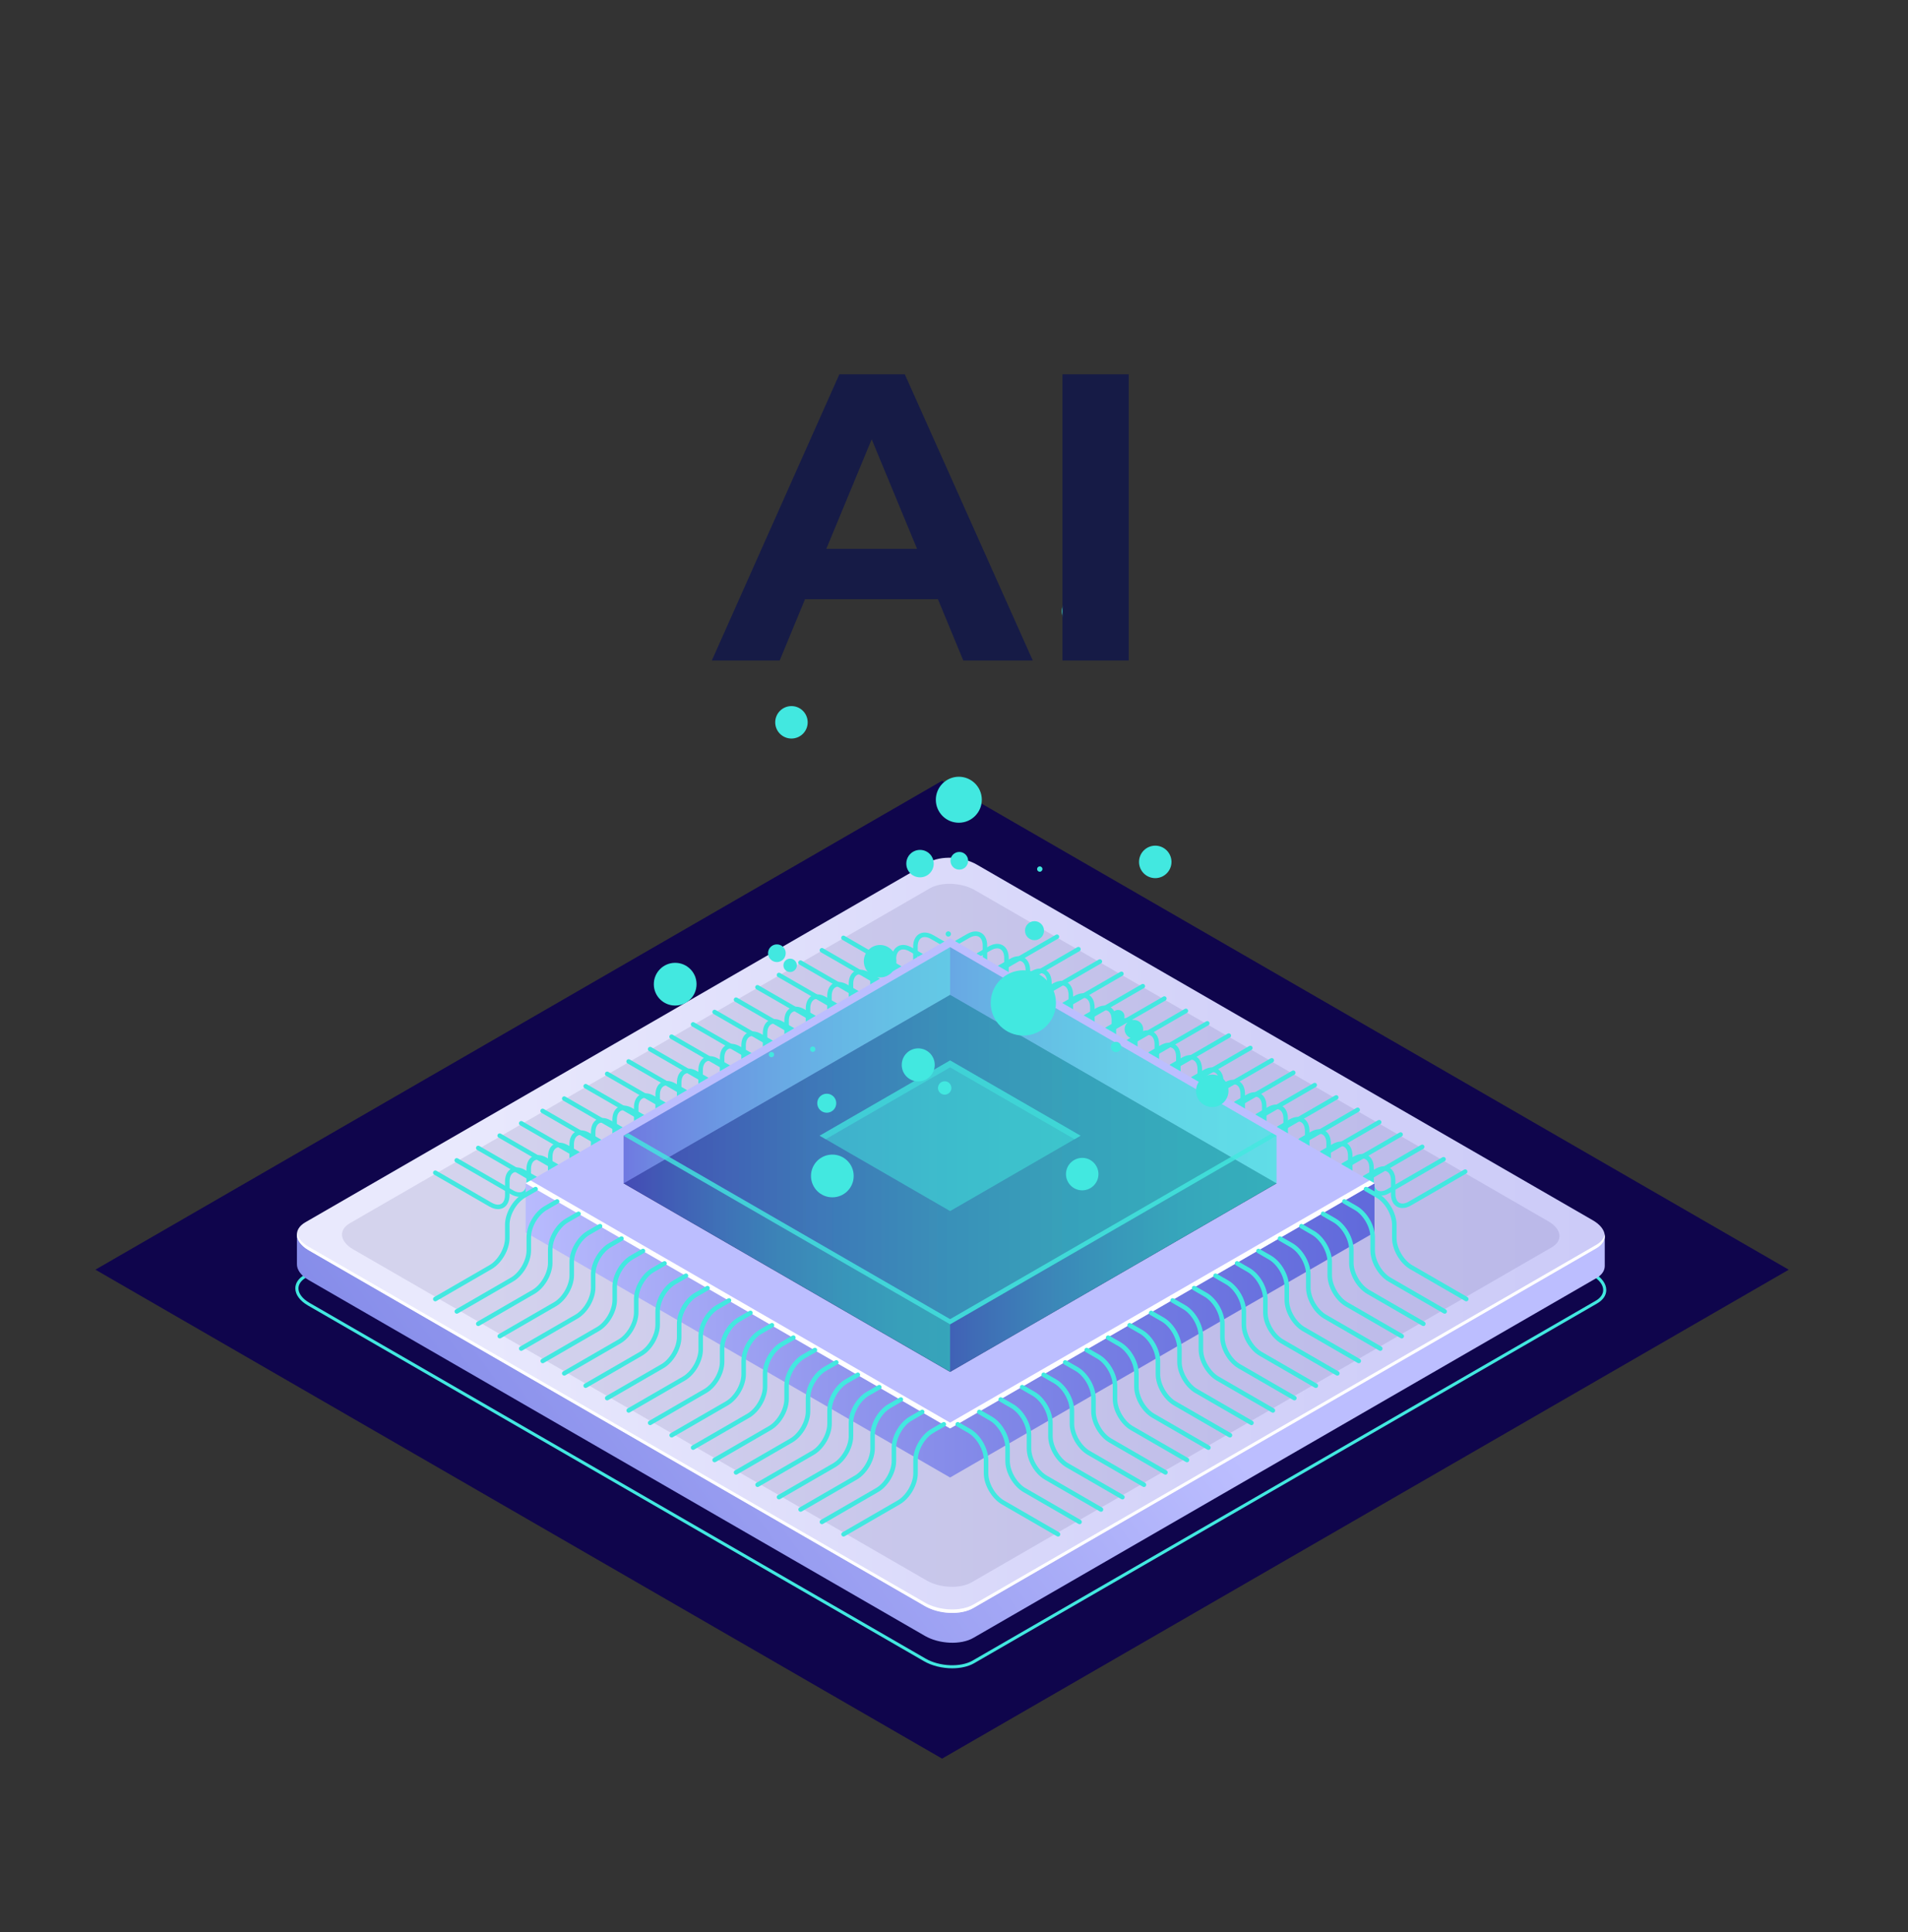 <svg width="80" height="81" viewBox="0 0 80 81" fill="none" xmlns="http://www.w3.org/2000/svg">
<rect x="0" y="0" width="80" height="81" fill="#333333" stroke="none"/>
<path d="M39.5 73.724L4 53.226L39.498 32.732L75 53.228L39.5 73.724Z" fill="#0F054C"/>
<path d="M39.5 70.544L9.504 53.226L39.498 35.91L69.494 53.228L39.5 70.544Z" fill="#0F054C"/>
<path d="M39.5 66.85L15.902 53.228L39.498 39.603L63.096 53.228L39.5 66.85Z" fill="#080344"/>
<path d="M39.926 69.937C39.516 69.937 39.083 69.837 38.747 69.643L12.912 54.728C12.577 54.534 12.383 54.273 12.383 54.009C12.383 53.787 12.518 53.587 12.766 53.445L38.893 38.36C39.429 38.051 40.368 38.088 40.984 38.445L66.819 53.36C67.155 53.554 67.349 53.815 67.349 54.079C67.349 54.301 67.214 54.499 66.965 54.643L40.838 69.728C40.594 69.867 40.268 69.937 39.926 69.937ZM39.806 38.279C39.488 38.279 39.185 38.343 38.959 38.473L12.832 53.558C12.627 53.676 12.514 53.837 12.514 54.011C12.514 54.227 12.683 54.447 12.977 54.617L38.812 69.532C39.394 69.867 40.274 69.904 40.775 69.617L66.902 54.532C67.107 54.414 67.22 54.253 67.22 54.079C67.22 53.863 67.05 53.643 66.756 53.473L40.921 38.558C40.601 38.373 40.191 38.279 39.806 38.279Z" fill="#42E8E0"/>
<path d="M12.45 51.786H14.024L38.925 37.409C39.446 37.109 40.352 37.148 40.953 37.494L65.753 51.812H67.285V53.069C67.285 53.261 67.171 53.444 66.936 53.579L40.809 68.664C40.289 68.965 39.382 68.925 38.781 68.579L12.946 53.664C12.611 53.47 12.441 53.22 12.45 52.984V51.786Z" fill="url(#paint0_linear_1148_7463)"/>
<path d="M40.807 67.411L66.934 52.328C67.455 52.028 67.39 51.505 66.788 51.158L40.953 36.243C40.354 35.897 39.446 35.86 38.925 36.158L12.801 51.241C12.28 51.542 12.345 52.065 12.947 52.411L38.782 67.326C39.381 67.675 40.287 67.712 40.807 67.411Z" fill="url(#paint1_linear_1148_7463)"/>
<path opacity="0.1" d="M40.739 66.333L65.06 52.291C65.543 52.013 65.482 51.525 64.925 51.202L40.876 37.317C40.318 36.995 39.473 36.96 38.989 37.239L14.666 51.281C14.183 51.559 14.244 52.047 14.801 52.37L38.85 66.254C39.41 66.577 40.255 66.612 40.739 66.333Z" fill="#180D5B"/>
<path d="M12.944 52.268L38.779 67.183C39.379 67.529 40.287 67.566 40.807 67.268L66.934 52.183C67.141 52.063 67.252 51.908 67.278 51.745C67.311 51.963 67.2 52.174 66.934 52.329L40.807 67.414C40.287 67.714 39.381 67.675 38.779 67.329L12.944 52.414C12.583 52.204 12.417 51.932 12.454 51.682C12.487 51.889 12.65 52.1 12.944 52.268Z" fill="white"/>
<path d="M41.686 40.799C41.603 40.799 41.525 40.779 41.455 40.738C41.292 40.644 41.203 40.453 41.203 40.2V39.642C41.203 39.461 41.146 39.328 41.044 39.27C40.941 39.211 40.797 39.228 40.641 39.32L40.157 39.599C40.111 39.625 40.054 39.609 40.028 39.564C40.002 39.518 40.017 39.461 40.063 39.435L40.547 39.156C40.765 39.03 40.976 39.013 41.139 39.106C41.303 39.2 41.392 39.392 41.392 39.644V40.202C41.392 40.385 41.449 40.516 41.551 40.575C41.653 40.633 41.797 40.616 41.954 40.524L44.27 39.187C44.315 39.161 44.372 39.176 44.398 39.222C44.424 39.267 44.409 39.324 44.363 39.35L42.048 40.688C41.923 40.762 41.799 40.799 41.686 40.799Z" fill="#42E8E0"/>
<path d="M42.588 41.318C42.506 41.318 42.427 41.298 42.358 41.259C42.194 41.166 42.105 40.974 42.105 40.721V40.164C42.105 39.981 42.048 39.85 41.946 39.791C41.843 39.732 41.7 39.75 41.543 39.841L41.059 40.12C41.014 40.146 40.957 40.131 40.931 40.085C40.905 40.039 40.92 39.983 40.966 39.957L41.449 39.678C41.667 39.551 41.878 39.534 42.042 39.628C42.205 39.721 42.294 39.913 42.294 40.166V40.724C42.294 40.906 42.351 41.037 42.453 41.096C42.556 41.155 42.7 41.137 42.856 41.046L45.172 39.708C45.218 39.682 45.274 39.697 45.3 39.743C45.327 39.789 45.311 39.846 45.266 39.872L42.95 41.209C42.824 41.281 42.702 41.318 42.588 41.318Z" fill="#42E8E0"/>
<path d="M43.487 41.836C43.404 41.836 43.326 41.816 43.256 41.777C43.093 41.683 43.003 41.492 43.003 41.239V40.681C43.003 40.5 42.947 40.367 42.844 40.309C42.742 40.25 42.598 40.267 42.441 40.359L41.958 40.638C41.912 40.664 41.855 40.648 41.829 40.603C41.803 40.557 41.818 40.5 41.864 40.474L42.348 40.195C42.565 40.069 42.777 40.052 42.94 40.145C43.103 40.239 43.193 40.431 43.193 40.683V41.241C43.193 41.422 43.249 41.555 43.352 41.614C43.454 41.672 43.596 41.655 43.755 41.563L46.07 40.226C46.116 40.2 46.173 40.215 46.199 40.261C46.225 40.306 46.21 40.363 46.164 40.389L43.849 41.727C43.724 41.799 43.6 41.836 43.487 41.836Z" fill="#42E8E0"/>
<path d="M44.389 42.353C44.306 42.353 44.228 42.334 44.158 42.292C43.995 42.199 43.906 42.007 43.906 41.755V41.197C43.906 41.014 43.849 40.883 43.747 40.824C43.644 40.766 43.5 40.783 43.344 40.874L42.86 41.153C42.814 41.179 42.758 41.164 42.731 41.118C42.705 41.073 42.721 41.016 42.766 40.99L43.25 40.711C43.468 40.585 43.679 40.567 43.842 40.661C44.006 40.755 44.095 40.946 44.095 41.199V41.757C44.095 41.938 44.152 42.07 44.254 42.129C44.356 42.188 44.5 42.17 44.657 42.079L46.973 40.742C47.019 40.715 47.075 40.731 47.101 40.776C47.127 40.822 47.112 40.879 47.066 40.905L44.751 42.242C44.624 42.319 44.502 42.353 44.389 42.353Z" fill="#42E8E0"/>
<path d="M45.288 42.871C45.205 42.871 45.127 42.852 45.057 42.81C44.893 42.716 44.804 42.525 44.804 42.272V41.714C44.804 41.534 44.747 41.401 44.645 41.342C44.543 41.283 44.401 41.3 44.242 41.392L43.758 41.671C43.713 41.697 43.656 41.682 43.63 41.636C43.604 41.59 43.619 41.534 43.665 41.508L44.148 41.229C44.366 41.102 44.578 41.085 44.741 41.178C44.904 41.272 44.994 41.464 44.994 41.717V42.274C44.994 42.455 45.05 42.588 45.153 42.647C45.255 42.706 45.399 42.688 45.556 42.597L47.871 41.259C47.917 41.233 47.974 41.248 48 41.294C48.026 41.34 48.011 41.396 47.965 41.422L45.649 42.76C45.525 42.836 45.401 42.871 45.288 42.871Z" fill="#42E8E0"/>
<path d="M46.19 43.389C46.107 43.389 46.029 43.369 45.959 43.33C45.796 43.236 45.706 43.044 45.706 42.792V42.234C45.706 42.051 45.65 41.92 45.547 41.861C45.445 41.803 45.301 41.82 45.144 41.911L44.661 42.19C44.615 42.217 44.558 42.201 44.532 42.156C44.506 42.11 44.521 42.053 44.567 42.027L45.051 41.748C45.269 41.622 45.48 41.604 45.643 41.698C45.807 41.792 45.896 41.983 45.896 42.236V42.794C45.896 42.975 45.953 43.107 46.055 43.166C46.157 43.225 46.301 43.208 46.458 43.116L48.773 41.779C48.819 41.752 48.876 41.768 48.902 41.813C48.928 41.859 48.913 41.916 48.867 41.942L46.552 43.279C46.425 43.351 46.303 43.389 46.19 43.389Z" fill="#42E8E0"/>
<path d="M47.092 43.906C47.01 43.906 46.931 43.886 46.861 43.847C46.698 43.754 46.609 43.562 46.609 43.309V42.752C46.609 42.571 46.552 42.438 46.45 42.379C46.347 42.32 46.204 42.338 46.047 42.429L45.563 42.708C45.517 42.734 45.461 42.719 45.435 42.673C45.408 42.627 45.424 42.571 45.469 42.545L45.953 42.266C46.171 42.139 46.382 42.122 46.546 42.216C46.709 42.309 46.798 42.501 46.798 42.754V43.311C46.798 43.492 46.855 43.625 46.957 43.684C47.06 43.743 47.203 43.725 47.36 43.634L49.676 42.296C49.722 42.27 49.778 42.285 49.804 42.331C49.831 42.377 49.815 42.434 49.77 42.46L47.454 43.797C47.33 43.869 47.206 43.906 47.092 43.906Z" fill="#42E8E0"/>
<path d="M47.991 44.428C47.908 44.428 47.83 44.408 47.76 44.369C47.596 44.275 47.507 44.083 47.507 43.831V43.273C47.507 43.092 47.45 42.959 47.348 42.901C47.246 42.842 47.102 42.859 46.945 42.951L46.462 43.229C46.416 43.256 46.359 43.24 46.333 43.195C46.307 43.149 46.322 43.092 46.368 43.066L46.852 42.787C47.069 42.661 47.281 42.644 47.444 42.737C47.607 42.831 47.697 43.023 47.697 43.275V43.833C47.697 44.014 47.753 44.147 47.856 44.205C47.958 44.264 48.102 44.247 48.259 44.155L50.574 42.818C50.62 42.792 50.677 42.807 50.703 42.853C50.729 42.898 50.714 42.955 50.668 42.981L48.352 44.319C48.226 44.391 48.104 44.428 47.991 44.428Z" fill="#42E8E0"/>
<path d="M48.893 44.943C48.81 44.943 48.732 44.924 48.662 44.882C48.499 44.789 48.41 44.597 48.41 44.344V43.787C48.41 43.604 48.353 43.473 48.251 43.414C48.148 43.355 48.004 43.373 47.847 43.464L47.364 43.743C47.318 43.769 47.261 43.754 47.235 43.708C47.209 43.663 47.224 43.606 47.27 43.58L47.754 43.301C47.972 43.175 48.183 43.157 48.346 43.251C48.51 43.344 48.599 43.536 48.599 43.789V44.346C48.599 44.527 48.656 44.66 48.758 44.719C48.86 44.778 49.004 44.76 49.161 44.669L51.477 43.331C51.522 43.305 51.579 43.321 51.605 43.366C51.631 43.412 51.616 43.469 51.57 43.495L49.255 44.832C49.131 44.906 49.006 44.943 48.893 44.943Z" fill="#42E8E0"/>
<path d="M49.795 45.463C49.713 45.463 49.634 45.443 49.565 45.402C49.401 45.308 49.312 45.117 49.312 44.864V44.306C49.312 44.125 49.255 43.992 49.153 43.934C49.05 43.875 48.907 43.892 48.75 43.984L48.266 44.263C48.221 44.289 48.164 44.273 48.138 44.228C48.112 44.182 48.127 44.125 48.173 44.099L48.656 43.82C48.874 43.694 49.085 43.677 49.249 43.77C49.412 43.864 49.501 44.056 49.501 44.308V44.866C49.501 45.049 49.558 45.18 49.66 45.239C49.763 45.297 49.907 45.28 50.063 45.188L52.379 43.851C52.425 43.825 52.481 43.84 52.508 43.886C52.534 43.931 52.518 43.988 52.473 44.014L50.157 45.352C50.031 45.426 49.909 45.463 49.795 45.463Z" fill="#42E8E0"/>
<path d="M50.694 45.98C50.611 45.98 50.533 45.961 50.463 45.922C50.3 45.828 50.21 45.636 50.21 45.384V44.826C50.21 44.643 50.154 44.512 50.051 44.451C49.949 44.392 49.805 44.41 49.648 44.501L49.165 44.78C49.119 44.806 49.062 44.791 49.036 44.745C49.01 44.7 49.025 44.643 49.071 44.617L49.555 44.338C49.773 44.212 49.984 44.194 50.147 44.288C50.31 44.382 50.4 44.573 50.4 44.826V45.384C50.4 45.564 50.456 45.697 50.559 45.756C50.661 45.815 50.805 45.797 50.962 45.706L53.277 44.368C53.323 44.342 53.38 44.358 53.406 44.403C53.432 44.449 53.417 44.506 53.371 44.532L51.056 45.869C50.931 45.943 50.807 45.98 50.694 45.98Z" fill="#42E8E0"/>
<path d="M51.596 46.498C51.514 46.498 51.435 46.478 51.365 46.439C51.202 46.345 51.113 46.154 51.113 45.901V45.343C51.113 45.16 51.056 45.03 50.954 44.971C50.851 44.912 50.708 44.929 50.551 45.021L50.067 45.3C50.021 45.326 49.965 45.311 49.938 45.265C49.912 45.219 49.928 45.163 49.973 45.136L50.457 44.858C50.675 44.731 50.886 44.714 51.05 44.807C51.213 44.901 51.302 45.093 51.302 45.346V45.903C51.302 46.086 51.359 46.217 51.461 46.276C51.564 46.334 51.707 46.317 51.864 46.225L54.18 44.888C54.225 44.862 54.282 44.877 54.308 44.923C54.334 44.969 54.319 45.025 54.273 45.051L51.958 46.389C51.831 46.463 51.709 46.498 51.596 46.498Z" fill="#42E8E0"/>
<path d="M52.495 47.016C52.412 47.016 52.334 46.996 52.264 46.955C52.1 46.861 52.011 46.669 52.011 46.417V45.859C52.011 45.678 51.955 45.545 51.852 45.486C51.75 45.428 51.606 45.445 51.449 45.536L50.965 45.815C50.92 45.842 50.863 45.826 50.837 45.781C50.811 45.735 50.826 45.678 50.872 45.652L51.355 45.373C51.573 45.247 51.785 45.229 51.948 45.323C52.111 45.417 52.201 45.608 52.201 45.861V46.419C52.201 46.6 52.257 46.732 52.36 46.793C52.462 46.852 52.606 46.835 52.763 46.743L55.078 45.406C55.124 45.38 55.181 45.395 55.207 45.441C55.233 45.486 55.218 45.543 55.172 45.569L52.856 46.907C52.732 46.981 52.608 47.016 52.495 47.016Z" fill="#42E8E0"/>
<path d="M53.397 47.535C53.314 47.535 53.236 47.516 53.166 47.474C53.003 47.38 52.913 47.189 52.913 46.936V46.379C52.913 46.196 52.857 46.065 52.754 46.006C52.652 45.947 52.508 45.965 52.351 46.056L51.868 46.335C51.822 46.361 51.766 46.346 51.739 46.3C51.713 46.254 51.728 46.198 51.774 46.172L52.258 45.893C52.476 45.766 52.687 45.749 52.85 45.843C53.014 45.936 53.103 46.128 53.103 46.381V46.938C53.103 47.119 53.16 47.252 53.262 47.311C53.364 47.37 53.508 47.352 53.665 47.261L55.98 45.923C56.026 45.897 56.083 45.912 56.109 45.958C56.135 46.004 56.12 46.06 56.074 46.087L53.759 47.424C53.632 47.498 53.51 47.535 53.397 47.535Z" fill="#42E8E0"/>
<path d="M54.295 48.053C54.213 48.053 54.134 48.033 54.065 47.994C53.901 47.9 53.812 47.708 53.812 47.456V46.898C53.812 46.717 53.755 46.584 53.653 46.526C53.55 46.467 53.407 46.484 53.25 46.576L52.766 46.854C52.721 46.881 52.664 46.865 52.638 46.82C52.612 46.774 52.627 46.717 52.673 46.691L53.156 46.412C53.374 46.286 53.585 46.269 53.749 46.362C53.912 46.456 54.001 46.648 54.001 46.9V47.458C54.001 47.641 54.058 47.772 54.16 47.83C54.263 47.889 54.407 47.872 54.563 47.78L56.879 46.443C56.925 46.417 56.981 46.432 57.008 46.478C57.034 46.523 57.018 46.58 56.973 46.606L54.657 47.944C54.533 48.016 54.409 48.053 54.295 48.053Z" fill="#42E8E0"/>
<path d="M55.198 48.572C55.115 48.572 55.037 48.552 54.967 48.513C54.803 48.42 54.714 48.228 54.714 47.975V47.417C54.714 47.237 54.658 47.104 54.555 47.045C54.453 46.986 54.309 47.004 54.152 47.095L53.669 47.374C53.623 47.4 53.566 47.385 53.54 47.339C53.514 47.293 53.529 47.237 53.575 47.211L54.059 46.932C54.276 46.805 54.488 46.788 54.651 46.882C54.814 46.975 54.904 47.167 54.904 47.42V47.977C54.904 48.158 54.96 48.291 55.063 48.35C55.165 48.409 55.309 48.391 55.466 48.3L57.781 46.962C57.827 46.936 57.884 46.951 57.91 46.997C57.936 47.043 57.921 47.099 57.875 47.126L55.559 48.463C55.433 48.535 55.311 48.572 55.198 48.572Z" fill="#42E8E0"/>
<path d="M56.096 49.09C56.014 49.09 55.935 49.07 55.865 49.029C55.702 48.935 55.613 48.743 55.613 48.491V47.933C55.613 47.752 55.556 47.62 55.454 47.561C55.351 47.502 55.208 47.519 55.051 47.611L54.567 47.89C54.521 47.916 54.465 47.901 54.438 47.855C54.412 47.809 54.428 47.752 54.473 47.726L54.957 47.447C55.175 47.321 55.386 47.304 55.55 47.397C55.713 47.491 55.802 47.683 55.802 47.935V48.493C55.802 48.674 55.859 48.807 55.961 48.865C56.064 48.924 56.207 48.907 56.364 48.815L58.68 47.478C58.725 47.452 58.782 47.467 58.808 47.513C58.834 47.559 58.819 47.615 58.773 47.641L56.458 48.979C56.334 49.053 56.209 49.09 56.096 49.09Z" fill="#42E8E0"/>
<path d="M57.002 49.607C56.92 49.607 56.841 49.588 56.772 49.546C56.608 49.453 56.519 49.261 56.519 49.008V48.451C56.519 48.27 56.462 48.137 56.36 48.078C56.258 48.019 56.114 48.037 55.957 48.128L55.473 48.407C55.428 48.433 55.371 48.418 55.345 48.372C55.319 48.327 55.334 48.27 55.38 48.244L55.863 47.965C56.081 47.839 56.292 47.821 56.456 47.915C56.619 48.008 56.708 48.2 56.708 48.453V49.011C56.708 49.194 56.765 49.324 56.867 49.383C56.97 49.442 57.114 49.424 57.27 49.333L59.586 47.995C59.632 47.969 59.688 47.985 59.715 48.03C59.741 48.076 59.725 48.133 59.68 48.159L57.364 49.496C57.238 49.57 57.116 49.607 57.002 49.607Z" fill="#42E8E0"/>
<path d="M57.897 50.125C57.814 50.125 57.736 50.105 57.666 50.066C57.503 49.972 57.413 49.781 57.413 49.528V48.97C57.413 48.787 57.357 48.657 57.254 48.598C57.152 48.539 57.008 48.556 56.851 48.648L56.368 48.927C56.322 48.953 56.266 48.938 56.239 48.892C56.213 48.846 56.228 48.789 56.274 48.763L56.758 48.484C56.976 48.358 57.187 48.341 57.35 48.434C57.514 48.528 57.603 48.72 57.603 48.972V49.53C57.603 49.713 57.66 49.844 57.762 49.903C57.864 49.961 58.008 49.944 58.165 49.852L60.48 48.515C60.526 48.489 60.583 48.504 60.609 48.55C60.635 48.596 60.62 48.652 60.574 48.678L58.259 50.016C58.135 50.09 58.01 50.125 57.897 50.125Z" fill="#42E8E0"/>
<path d="M58.803 50.642C58.721 50.642 58.642 50.623 58.572 50.584C58.409 50.49 58.32 50.298 58.32 50.045V49.488C58.32 49.305 58.263 49.174 58.161 49.115C58.058 49.056 57.914 49.074 57.758 49.165L57.274 49.444C57.228 49.47 57.172 49.455 57.146 49.409C57.119 49.364 57.135 49.307 57.18 49.281L57.664 49.002C57.882 48.876 58.093 48.858 58.257 48.952C58.42 49.046 58.509 49.237 58.509 49.49V50.048C58.509 50.228 58.566 50.361 58.668 50.42C58.771 50.479 58.914 50.462 59.071 50.37L61.387 49.033C61.432 49.006 61.489 49.022 61.515 49.067C61.541 49.113 61.526 49.17 61.48 49.196L59.165 50.533C59.038 50.608 58.916 50.642 58.803 50.642Z" fill="#42E8E0"/>
<path d="M37.994 40.843C37.881 40.843 37.759 40.806 37.633 40.735L35.317 39.397C35.271 39.371 35.256 39.312 35.282 39.269C35.308 39.223 35.367 39.208 35.411 39.234L37.726 40.571C37.883 40.663 38.027 40.68 38.129 40.621C38.232 40.562 38.288 40.43 38.288 40.249V39.691C38.288 39.438 38.378 39.249 38.541 39.153C38.704 39.059 38.914 39.077 39.134 39.203L39.617 39.482C39.663 39.508 39.678 39.567 39.652 39.611C39.626 39.656 39.567 39.672 39.523 39.645L39.04 39.367C38.883 39.275 38.739 39.258 38.637 39.316C38.535 39.375 38.478 39.508 38.478 39.689V40.247C38.478 40.499 38.389 40.689 38.225 40.785C38.156 40.824 38.077 40.843 37.994 40.843Z" fill="#42E8E0"/>
<path d="M37.092 41.363C36.979 41.363 36.857 41.326 36.73 41.254L34.415 39.917C34.369 39.891 34.354 39.832 34.38 39.788C34.406 39.742 34.465 39.727 34.508 39.753L36.824 41.091C36.981 41.182 37.125 41.2 37.227 41.141C37.329 41.082 37.386 40.949 37.386 40.768V40.211C37.386 39.958 37.475 39.769 37.639 39.673C37.802 39.579 38.011 39.596 38.231 39.723L38.715 40.002C38.761 40.028 38.776 40.087 38.75 40.13C38.724 40.176 38.665 40.191 38.621 40.165L38.138 39.886C37.981 39.795 37.837 39.777 37.735 39.836C37.632 39.895 37.575 40.028 37.575 40.209V40.766C37.575 41.019 37.486 41.208 37.323 41.304C37.251 41.343 37.175 41.363 37.092 41.363Z" fill="#42E8E0"/>
<path d="M36.194 41.881C36.08 41.881 35.958 41.844 35.832 41.772L33.516 40.434C33.471 40.408 33.455 40.349 33.481 40.306C33.508 40.26 33.566 40.245 33.61 40.271L35.926 41.608C36.082 41.7 36.226 41.717 36.329 41.658C36.431 41.6 36.488 41.467 36.488 41.286V40.728C36.488 40.476 36.577 40.286 36.74 40.19C36.904 40.097 37.113 40.114 37.333 40.24L37.816 40.519C37.862 40.545 37.877 40.604 37.851 40.648C37.825 40.694 37.766 40.709 37.723 40.683L37.239 40.404C37.082 40.312 36.938 40.295 36.836 40.354C36.734 40.412 36.677 40.545 36.677 40.726V41.284C36.677 41.536 36.588 41.726 36.424 41.822C36.355 41.861 36.276 41.881 36.194 41.881Z" fill="#42E8E0"/>
<path d="M35.291 42.4C35.178 42.4 35.056 42.363 34.93 42.291L32.614 40.954C32.568 40.928 32.553 40.869 32.579 40.825C32.605 40.779 32.664 40.764 32.708 40.79L35.023 42.128C35.18 42.219 35.324 42.237 35.426 42.178C35.529 42.119 35.585 41.986 35.585 41.806V41.248C35.585 40.995 35.675 40.806 35.838 40.71C36.001 40.616 36.21 40.633 36.43 40.76L36.914 41.039C36.96 41.065 36.975 41.124 36.949 41.167C36.923 41.213 36.864 41.228 36.82 41.202L36.337 40.923C36.18 40.832 36.036 40.814 35.934 40.873C35.831 40.932 35.775 41.065 35.775 41.246V41.803C35.775 42.056 35.685 42.245 35.522 42.341C35.45 42.381 35.374 42.4 35.291 42.4Z" fill="#42E8E0"/>
<path d="M34.389 42.916C34.276 42.916 34.154 42.879 34.027 42.807L31.712 41.469C31.666 41.443 31.651 41.384 31.677 41.341C31.703 41.295 31.762 41.28 31.805 41.306L34.121 42.644C34.278 42.735 34.422 42.752 34.524 42.694C34.626 42.635 34.683 42.502 34.683 42.321V41.764C34.683 41.511 34.772 41.321 34.936 41.225C35.099 41.132 35.308 41.149 35.528 41.276L36.012 41.554C36.057 41.581 36.073 41.637 36.047 41.683C36.02 41.729 35.962 41.744 35.918 41.718L35.434 41.439C35.278 41.347 35.134 41.33 35.031 41.389C34.929 41.448 34.872 41.581 34.872 41.761V42.319C34.872 42.572 34.783 42.761 34.62 42.857C34.55 42.896 34.472 42.916 34.389 42.916Z" fill="#42E8E0"/>
<path d="M33.49 43.435C33.377 43.435 33.255 43.398 33.129 43.326L30.813 41.989C30.767 41.963 30.752 41.904 30.778 41.86C30.805 41.815 30.863 41.799 30.907 41.825L33.222 43.163C33.379 43.255 33.523 43.272 33.626 43.213C33.728 43.154 33.785 43.021 33.785 42.841V42.283C33.785 42.03 33.874 41.841 34.037 41.745C34.2 41.651 34.412 41.669 34.63 41.795L35.113 42.074C35.159 42.1 35.174 42.159 35.148 42.202C35.122 42.248 35.063 42.263 35.02 42.237L34.536 41.958C34.379 41.867 34.235 41.849 34.133 41.908C34.031 41.967 33.974 42.1 33.974 42.281V42.839C33.974 43.091 33.885 43.281 33.721 43.377C33.652 43.416 33.573 43.435 33.49 43.435Z" fill="#42E8E0"/>
<path d="M32.592 43.951C32.479 43.951 32.357 43.914 32.23 43.842L29.915 42.505C29.869 42.478 29.854 42.42 29.88 42.376C29.906 42.33 29.965 42.315 30.009 42.341L32.324 43.679C32.481 43.77 32.625 43.788 32.727 43.729C32.829 43.67 32.886 43.537 32.886 43.356V42.799C32.886 42.546 32.975 42.356 33.139 42.261C33.302 42.167 33.511 42.184 33.731 42.311L34.215 42.59C34.261 42.616 34.276 42.675 34.25 42.718C34.224 42.764 34.165 42.779 34.121 42.753L33.638 42.474C33.481 42.383 33.337 42.365 33.235 42.424C33.132 42.483 33.075 42.616 33.075 42.796V43.354C33.075 43.607 32.986 43.796 32.823 43.892C32.753 43.931 32.675 43.951 32.592 43.951Z" fill="#42E8E0"/>
<path d="M31.69 44.471C31.576 44.471 31.454 44.434 31.328 44.362L29.012 43.024C28.967 42.998 28.951 42.939 28.978 42.896C29.004 42.85 29.062 42.835 29.106 42.861L31.422 44.198C31.578 44.29 31.722 44.307 31.825 44.248C31.927 44.19 31.984 44.057 31.984 43.876V43.318C31.984 43.066 32.073 42.876 32.236 42.78C32.4 42.686 32.609 42.704 32.829 42.83L33.312 43.109C33.358 43.135 33.373 43.194 33.347 43.238C33.321 43.283 33.262 43.298 33.219 43.272L32.735 42.994C32.578 42.902 32.435 42.885 32.332 42.944C32.23 43.002 32.173 43.135 32.173 43.316V43.874C32.173 44.126 32.084 44.316 31.921 44.412C31.849 44.451 31.772 44.471 31.69 44.471Z" fill="#42E8E0"/>
<path d="M30.787 44.988C30.674 44.988 30.552 44.951 30.426 44.879L28.11 43.542C28.064 43.516 28.049 43.457 28.075 43.413C28.101 43.367 28.16 43.352 28.204 43.378L30.519 44.716C30.676 44.807 30.82 44.825 30.922 44.766C31.025 44.707 31.081 44.574 31.081 44.393V43.836C31.081 43.583 31.171 43.394 31.334 43.298C31.497 43.204 31.706 43.221 31.927 43.348L32.41 43.627C32.456 43.653 32.471 43.709 32.445 43.755C32.419 43.801 32.36 43.816 32.316 43.79L31.833 43.511C31.676 43.42 31.532 43.402 31.43 43.461C31.328 43.52 31.271 43.653 31.271 43.834V44.391C31.271 44.644 31.182 44.833 31.018 44.929C30.948 44.968 30.87 44.988 30.787 44.988Z" fill="#42E8E0"/>
<path d="M29.889 45.508C29.776 45.508 29.654 45.471 29.527 45.399L27.212 44.061C27.166 44.035 27.151 43.976 27.177 43.933C27.203 43.887 27.262 43.872 27.305 43.898L29.621 45.235C29.778 45.327 29.922 45.344 30.024 45.285C30.126 45.227 30.183 45.094 30.183 44.913V44.355C30.183 44.103 30.272 43.913 30.436 43.817C30.599 43.724 30.808 43.741 31.028 43.867L31.512 44.146C31.557 44.172 31.573 44.231 31.547 44.275C31.52 44.32 31.462 44.336 31.418 44.309L30.934 44.031C30.778 43.939 30.634 43.922 30.531 43.981C30.429 44.039 30.372 44.172 30.372 44.353V44.911C30.372 45.163 30.283 45.353 30.12 45.449C30.05 45.488 29.972 45.508 29.889 45.508Z" fill="#42E8E0"/>
<path d="M28.986 46.025C28.873 46.025 28.751 45.988 28.625 45.916L26.309 44.579C26.264 44.553 26.248 44.494 26.274 44.45C26.301 44.404 26.359 44.389 26.403 44.415L28.719 45.753C28.875 45.844 29.019 45.862 29.122 45.803C29.224 45.744 29.281 45.611 29.281 45.431V44.873C29.281 44.62 29.37 44.431 29.533 44.335C29.697 44.241 29.908 44.258 30.126 44.385L30.609 44.664C30.655 44.69 30.67 44.749 30.644 44.792C30.618 44.838 30.559 44.853 30.516 44.827L30.032 44.548C29.875 44.457 29.732 44.439 29.629 44.498C29.527 44.557 29.47 44.69 29.47 44.871V45.428C29.47 45.681 29.381 45.87 29.217 45.966C29.148 46.006 29.069 46.025 28.986 46.025Z" fill="#42E8E0"/>
<path d="M28.088 46.545C27.975 46.545 27.853 46.508 27.727 46.436L25.411 45.098C25.365 45.072 25.35 45.013 25.376 44.97C25.402 44.924 25.461 44.909 25.505 44.935L27.82 46.272C27.977 46.364 28.121 46.381 28.223 46.322C28.326 46.264 28.382 46.131 28.382 45.95V45.392C28.382 45.14 28.471 44.95 28.635 44.854C28.798 44.761 29.007 44.778 29.227 44.904L29.711 45.183C29.757 45.209 29.772 45.268 29.746 45.312C29.72 45.358 29.661 45.373 29.617 45.347L29.134 45.068C28.977 44.976 28.833 44.959 28.731 45.018C28.628 45.077 28.572 45.209 28.572 45.39V45.948C28.572 46.2 28.482 46.39 28.319 46.486C28.247 46.525 28.171 46.545 28.088 46.545Z" fill="#42E8E0"/>
<path d="M27.186 47.062C27.072 47.062 26.95 47.025 26.824 46.953L24.509 45.616C24.463 45.59 24.448 45.531 24.474 45.487C24.5 45.442 24.559 45.426 24.602 45.453L26.918 46.79C27.075 46.882 27.218 46.899 27.321 46.84C27.423 46.781 27.48 46.648 27.48 46.468V45.91C27.48 45.657 27.569 45.468 27.733 45.372C27.896 45.278 28.105 45.296 28.325 45.422L28.809 45.701C28.854 45.727 28.87 45.784 28.843 45.829C28.817 45.875 28.759 45.89 28.715 45.864L28.231 45.585C28.075 45.494 27.931 45.477 27.828 45.535C27.726 45.594 27.669 45.727 27.669 45.908V46.465C27.669 46.718 27.58 46.908 27.417 47.004C27.347 47.043 27.268 47.062 27.186 47.062Z" fill="#42E8E0"/>
<path d="M26.287 47.582C26.174 47.582 26.052 47.545 25.926 47.473L23.61 46.135C23.564 46.109 23.549 46.05 23.575 46.007C23.601 45.961 23.66 45.946 23.704 45.972L26.019 47.309C26.176 47.401 26.32 47.418 26.422 47.36C26.525 47.301 26.581 47.168 26.581 46.987V46.429C26.581 46.177 26.671 45.987 26.834 45.891C26.997 45.798 27.209 45.815 27.427 45.941L27.91 46.22C27.956 46.246 27.971 46.305 27.945 46.349C27.919 46.395 27.86 46.41 27.817 46.384L27.333 46.105C27.176 46.013 27.032 45.996 26.93 46.055C26.828 46.114 26.771 46.246 26.771 46.427V46.985C26.771 47.238 26.681 47.427 26.518 47.523C26.446 47.56 26.37 47.582 26.287 47.582Z" fill="#42E8E0"/>
<path d="M25.381 48.097C25.268 48.097 25.146 48.06 25.019 47.989L22.704 46.651C22.658 46.625 22.643 46.566 22.669 46.523C22.695 46.477 22.754 46.462 22.797 46.488L25.113 47.825C25.27 47.917 25.414 47.934 25.516 47.875C25.619 47.816 25.675 47.684 25.675 47.503V46.945C25.675 46.692 25.764 46.503 25.928 46.407C26.091 46.313 26.302 46.331 26.52 46.457L27.004 46.736C27.05 46.762 27.065 46.821 27.039 46.864C27.013 46.91 26.954 46.925 26.91 46.899L26.427 46.62C26.27 46.529 26.126 46.512 26.024 46.57C25.921 46.629 25.865 46.762 25.865 46.943V47.501C25.865 47.753 25.775 47.943 25.612 48.039C25.542 48.078 25.464 48.097 25.381 48.097Z" fill="#42E8E0"/>
<path d="M24.483 48.617C24.369 48.617 24.247 48.58 24.121 48.508L21.805 47.171C21.76 47.144 21.744 47.086 21.771 47.042C21.797 46.996 21.855 46.981 21.899 47.007L24.215 48.345C24.372 48.436 24.515 48.454 24.618 48.395C24.72 48.336 24.777 48.203 24.777 48.022V47.465C24.777 47.212 24.866 47.022 25.029 46.927C25.193 46.833 25.402 46.85 25.622 46.977L26.105 47.255C26.151 47.282 26.166 47.34 26.14 47.384C26.114 47.43 26.055 47.445 26.012 47.419L25.528 47.14C25.371 47.049 25.228 47.031 25.125 47.09C25.023 47.149 24.966 47.282 24.966 47.462V48.02C24.966 48.273 24.877 48.462 24.713 48.558C24.642 48.597 24.565 48.617 24.483 48.617Z" fill="#42E8E0"/>
<path d="M23.58 49.135C23.467 49.135 23.345 49.097 23.219 49.026L20.903 47.688C20.857 47.662 20.842 47.603 20.868 47.56C20.894 47.514 20.953 47.499 20.997 47.525L23.312 48.862C23.469 48.954 23.613 48.971 23.715 48.912C23.818 48.853 23.874 48.721 23.874 48.54V47.982C23.874 47.73 23.964 47.54 24.127 47.444C24.29 47.35 24.5 47.368 24.72 47.494L25.203 47.773C25.249 47.799 25.264 47.856 25.238 47.902C25.212 47.947 25.153 47.963 25.109 47.937L24.626 47.658C24.469 47.566 24.325 47.549 24.223 47.608C24.12 47.666 24.064 47.799 24.064 47.98V48.538C24.064 48.79 23.974 48.98 23.811 49.076C23.741 49.115 23.663 49.135 23.58 49.135Z" fill="#42E8E0"/>
<path d="M22.682 49.652C22.569 49.652 22.447 49.615 22.32 49.543L20.005 48.206C19.959 48.18 19.944 48.121 19.97 48.077C19.996 48.031 20.055 48.016 20.098 48.042L22.414 49.38C22.571 49.471 22.715 49.489 22.817 49.43C22.919 49.371 22.976 49.238 22.976 49.057V48.5C22.976 48.247 23.065 48.058 23.229 47.962C23.392 47.868 23.601 47.886 23.821 48.012L24.305 48.291C24.35 48.317 24.366 48.376 24.34 48.419C24.313 48.465 24.255 48.48 24.211 48.454L23.727 48.175C23.571 48.084 23.427 48.066 23.324 48.125C23.222 48.184 23.165 48.317 23.165 48.498V49.055C23.165 49.308 23.076 49.498 22.913 49.593C22.841 49.633 22.765 49.652 22.682 49.652Z" fill="#42E8E0"/>
<path d="M21.779 50.172C21.666 50.172 21.544 50.135 21.418 50.063L19.102 48.725C19.056 48.699 19.041 48.64 19.067 48.597C19.094 48.551 19.152 48.536 19.196 48.562L21.512 49.899C21.668 49.991 21.812 50.008 21.915 49.95C22.017 49.891 22.073 49.758 22.073 49.577V49.019C22.073 48.767 22.163 48.577 22.326 48.481C22.49 48.388 22.701 48.405 22.919 48.531L23.402 48.81C23.448 48.836 23.463 48.895 23.437 48.939C23.411 48.984 23.352 49 23.309 48.974L22.825 48.695C22.668 48.603 22.524 48.586 22.422 48.645C22.32 48.703 22.263 48.836 22.263 49.019V49.577C22.263 49.83 22.174 50.019 22.01 50.115C21.941 50.152 21.862 50.172 21.779 50.172Z" fill="#42E8E0"/>
<path d="M20.881 50.689C20.768 50.689 20.646 50.652 20.519 50.58L18.204 49.243C18.158 49.217 18.143 49.158 18.169 49.114C18.195 49.069 18.254 49.053 18.297 49.079L20.613 50.417C20.77 50.508 20.914 50.526 21.016 50.467C21.119 50.408 21.175 50.275 21.175 50.094V49.537C21.175 49.284 21.264 49.095 21.428 48.999C21.591 48.905 21.8 48.923 22.02 49.049L22.504 49.328C22.55 49.354 22.565 49.413 22.539 49.456C22.513 49.502 22.454 49.517 22.41 49.491L21.927 49.212C21.77 49.121 21.626 49.103 21.524 49.162C21.421 49.221 21.365 49.354 21.365 49.535V50.092C21.365 50.345 21.275 50.535 21.112 50.63C21.04 50.67 20.964 50.689 20.881 50.689Z" fill="#42E8E0"/>
<path d="M22.039 49.607V51.664L39.836 61.939L57.631 51.664V49.607H22.039Z" fill="url(#paint2_linear_1148_7463)"/>
<path d="M39.836 59.882L57.631 49.607L39.836 39.332L22.039 49.607L39.836 59.882Z" fill="#BCBEFF"/>
<path d="M39.836 59.639L57.424 49.486L57.631 49.606L39.836 59.881L22.039 49.606L22.248 49.486L39.836 59.639Z" fill="white"/>
<path d="M39.837 57.511L53.523 49.608L39.837 41.705L26.148 49.608L39.837 57.511Z" fill="#0F054C"/>
<path opacity="0.5" d="M39.837 57.507L53.523 49.604L39.837 41.701L26.148 49.604L39.837 57.507Z" fill="url(#paint3_linear_1148_7463)"/>
<path opacity="0.5" d="M39.837 39.707L26.148 47.61V49.603L39.837 41.7V39.707Z" fill="url(#paint4_linear_1148_7463)"/>
<path opacity="0.5" d="M39.836 41.7L53.522 49.603V47.61L39.836 39.707V41.7Z" fill="url(#paint5_linear_1148_7463)"/>
<path opacity="0.5" d="M39.837 55.513L53.523 47.61L39.837 39.707L26.148 47.61L39.837 55.513Z" fill="url(#paint6_linear_1148_7463)"/>
<path opacity="0.5" d="M39.837 50.77L45.307 47.611L39.837 44.455L34.367 47.611L39.837 50.77Z" fill="#42E8E0"/>
<path opacity="0.5" d="M39.837 44.745L34.62 47.757L34.367 47.611L39.837 44.455L45.307 47.611L45.054 47.757L39.837 44.745Z" fill="#42E8E0"/>
<path opacity="0.5" d="M39.837 55.512V57.505L26.148 49.602V47.609L39.837 55.512Z" fill="url(#paint7_linear_1148_7463)"/>
<path opacity="0.5" d="M53.522 47.611V49.605L39.836 57.508V55.514L53.522 47.611Z" fill="url(#paint8_linear_1148_7463)"/>
<path opacity="0.8" d="M39.837 55.3L53.336 47.506L53.523 47.615L39.837 55.518L26.148 47.615L26.338 47.506L39.837 55.3Z" fill="#42E8E0"/>
<path d="M35.369 64.414C35.336 64.414 35.306 64.397 35.286 64.366C35.26 64.32 35.275 64.264 35.321 64.238L37.637 62.9C37.998 62.691 38.292 62.181 38.292 61.763V61.205C38.292 60.72 38.621 60.149 39.044 59.905L39.527 59.626C39.571 59.6 39.63 59.615 39.656 59.661C39.682 59.707 39.667 59.763 39.621 59.789L39.138 60.068C38.776 60.277 38.482 60.787 38.482 61.205V61.763C38.482 62.249 38.153 62.819 37.73 63.063L35.415 64.401C35.4 64.41 35.384 64.414 35.369 64.414Z" fill="#42E8E0"/>
<path d="M34.463 63.896C34.43 63.896 34.4 63.879 34.38 63.849C34.354 63.803 34.369 63.746 34.415 63.72L36.73 62.383C37.092 62.173 37.386 61.664 37.386 61.245V60.688C37.386 60.202 37.715 59.631 38.138 59.387L38.621 59.108C38.667 59.082 38.724 59.098 38.75 59.143C38.776 59.189 38.761 59.246 38.715 59.272L38.231 59.551C37.87 59.76 37.575 60.27 37.575 60.688V61.245C37.575 61.731 37.247 62.302 36.824 62.546L34.508 63.883C34.495 63.892 34.48 63.896 34.463 63.896Z" fill="#42E8E0"/>
<path d="M33.568 63.375C33.535 63.375 33.505 63.358 33.485 63.327C33.459 63.281 33.474 63.225 33.52 63.199L35.836 61.861C36.197 61.652 36.492 61.142 36.492 60.724V60.166C36.492 59.681 36.82 59.11 37.243 58.866L37.727 58.587C37.772 58.561 37.829 58.576 37.855 58.622C37.881 58.668 37.866 58.724 37.82 58.75L37.337 59.029C36.975 59.238 36.681 59.748 36.681 60.166V60.724C36.681 61.21 36.352 61.78 35.929 62.024L33.614 63.362C33.599 63.371 33.583 63.375 33.568 63.375Z" fill="#42E8E0"/>
<path d="M32.662 62.857C32.629 62.857 32.599 62.84 32.579 62.809C32.553 62.764 32.568 62.707 32.614 62.681L34.93 61.343C35.291 61.134 35.585 60.625 35.585 60.206V59.649C35.585 59.163 35.914 58.592 36.337 58.348L36.82 58.069C36.866 58.043 36.923 58.059 36.949 58.104C36.975 58.15 36.96 58.207 36.914 58.233L36.43 58.512C36.069 58.721 35.775 59.23 35.775 59.649V60.206C35.775 60.692 35.446 61.263 35.023 61.507L32.708 62.844C32.695 62.855 32.679 62.857 32.662 62.857Z" fill="#42E8E0"/>
<path d="M31.764 62.338C31.731 62.338 31.7 62.32 31.681 62.29C31.655 62.244 31.67 62.188 31.716 62.161L34.031 60.824C34.393 60.615 34.687 60.105 34.687 59.687V59.129C34.687 58.643 35.016 58.073 35.438 57.829L35.922 57.55C35.965 57.524 36.024 57.539 36.05 57.585C36.077 57.63 36.061 57.687 36.016 57.713L35.532 57.992C35.17 58.201 34.876 58.711 34.876 59.129V59.687C34.876 60.173 34.547 60.743 34.125 60.987L31.809 62.325C31.794 62.334 31.779 62.338 31.764 62.338Z" fill="#42E8E0"/>
<path d="M30.861 61.82C30.828 61.82 30.798 61.803 30.778 61.772C30.752 61.727 30.767 61.67 30.813 61.644L33.129 60.306C33.49 60.097 33.785 59.587 33.785 59.169V58.612C33.785 58.126 34.113 57.555 34.536 57.311L35.02 57.032C35.065 57.006 35.122 57.021 35.148 57.067C35.174 57.113 35.159 57.169 35.113 57.196L34.63 57.474C34.268 57.684 33.974 58.193 33.974 58.612V59.169C33.974 59.655 33.645 60.226 33.222 60.47L30.909 61.807C30.894 61.816 30.879 61.82 30.861 61.82Z" fill="#42E8E0"/>
<path d="M29.963 61.301C29.93 61.301 29.899 61.283 29.88 61.253C29.854 61.207 29.869 61.15 29.915 61.124L32.23 59.787C32.592 59.578 32.886 59.068 32.886 58.65V58.092C32.886 57.606 33.215 57.035 33.638 56.792L34.121 56.513C34.167 56.487 34.224 56.502 34.25 56.548C34.276 56.593 34.261 56.65 34.215 56.676L33.731 56.955C33.37 57.164 33.075 57.674 33.075 58.092V58.65C33.075 59.136 32.747 59.706 32.324 59.95L30.009 61.288C29.993 61.296 29.978 61.301 29.963 61.301Z" fill="#42E8E0"/>
<path d="M29.06 60.781C29.028 60.781 28.997 60.764 28.978 60.733C28.951 60.688 28.967 60.631 29.012 60.605L31.328 59.267C31.69 59.058 31.984 58.548 31.984 58.13V57.572C31.984 57.087 32.313 56.516 32.735 56.272L33.219 55.993C33.264 55.967 33.321 55.982 33.347 56.028C33.373 56.074 33.358 56.13 33.312 56.157L32.829 56.435C32.467 56.645 32.173 57.154 32.173 57.572V58.13C32.173 58.616 31.844 59.187 31.422 59.431L29.106 60.768C29.093 60.777 29.078 60.781 29.06 60.781Z" fill="#42E8E0"/>
<path d="M28.162 60.262C28.129 60.262 28.099 60.244 28.079 60.214C28.053 60.168 28.068 60.111 28.114 60.085L30.43 58.748C30.791 58.539 31.085 58.029 31.085 57.611V57.053C31.085 56.567 31.414 55.996 31.837 55.752L32.32 55.474C32.364 55.447 32.423 55.463 32.449 55.508C32.475 55.554 32.46 55.611 32.414 55.637L31.93 55.916C31.569 56.125 31.275 56.635 31.275 57.053V57.611C31.275 58.096 30.946 58.667 30.523 58.911L28.208 60.249C28.192 60.257 28.177 60.262 28.162 60.262Z" fill="#42E8E0"/>
<path d="M27.26 59.744C27.227 59.744 27.196 59.727 27.177 59.696C27.151 59.65 27.166 59.594 27.212 59.568L29.527 58.23C29.889 58.021 30.183 57.511 30.183 57.093V56.535C30.183 56.05 30.512 55.479 30.934 55.235L31.418 54.956C31.464 54.93 31.52 54.945 31.547 54.991C31.573 55.037 31.557 55.093 31.512 55.12L31.028 55.398C30.666 55.607 30.372 56.117 30.372 56.535V57.093C30.372 57.579 30.044 58.15 29.621 58.394L27.305 59.731C27.292 59.74 27.277 59.744 27.26 59.744Z" fill="#42E8E0"/>
<path d="M26.361 59.223C26.328 59.223 26.298 59.205 26.278 59.175C26.252 59.129 26.267 59.072 26.313 59.046L28.629 57.709C28.99 57.499 29.285 56.99 29.285 56.572V56.014C29.285 55.528 29.613 54.957 30.036 54.713L30.52 54.435C30.565 54.408 30.622 54.424 30.648 54.469C30.674 54.515 30.659 54.572 30.613 54.598L30.13 54.877C29.768 55.086 29.474 55.596 29.474 56.014V56.572C29.474 57.057 29.145 57.628 28.723 57.872L26.407 59.209C26.392 59.22 26.376 59.223 26.361 59.223Z" fill="#42E8E0"/>
<path d="M25.459 58.705C25.426 58.705 25.396 58.688 25.376 58.657C25.35 58.611 25.365 58.555 25.411 58.529L27.726 57.191C28.088 56.982 28.382 56.472 28.382 56.054V55.496C28.382 55.011 28.711 54.44 29.134 54.196L29.617 53.917C29.663 53.891 29.72 53.906 29.746 53.952C29.772 53.998 29.757 54.054 29.711 54.08L29.227 54.359C28.866 54.568 28.572 55.078 28.572 55.496V56.054C28.572 56.54 28.243 57.111 27.82 57.355L25.505 58.692C25.491 58.701 25.474 58.705 25.459 58.705Z" fill="#42E8E0"/>
<path d="M24.556 58.185C24.524 58.185 24.493 58.168 24.474 58.138C24.448 58.092 24.463 58.035 24.509 58.009L26.824 56.672C27.186 56.462 27.48 55.953 27.48 55.535V54.977C27.48 54.491 27.809 53.92 28.231 53.676L28.715 53.398C28.759 53.371 28.817 53.387 28.843 53.432C28.87 53.478 28.854 53.535 28.809 53.561L28.325 53.84C27.963 54.049 27.669 54.559 27.669 54.977V55.535C27.669 56.02 27.34 56.591 26.918 56.835L24.602 58.172C24.587 58.181 24.572 58.185 24.556 58.185Z" fill="#42E8E0"/>
<path d="M23.658 57.668C23.625 57.668 23.595 57.651 23.575 57.62C23.549 57.574 23.564 57.518 23.61 57.492L25.926 56.154C26.287 55.945 26.581 55.435 26.581 55.017V54.459C26.581 53.974 26.91 53.403 27.333 53.159L27.817 52.88C27.86 52.854 27.919 52.869 27.945 52.915C27.971 52.961 27.956 53.017 27.91 53.043L27.427 53.322C27.065 53.531 26.771 54.041 26.771 54.459V55.017C26.771 55.503 26.442 56.073 26.019 56.317L23.704 57.655C23.691 57.664 23.675 57.668 23.658 57.668Z" fill="#42E8E0"/>
<path d="M22.756 57.148C22.723 57.148 22.692 57.131 22.673 57.1C22.647 57.055 22.662 56.998 22.708 56.972L25.023 55.634C25.385 55.425 25.679 54.916 25.679 54.497V53.94C25.679 53.454 26.008 52.883 26.43 52.639L26.914 52.36C26.96 52.334 27.017 52.349 27.043 52.395C27.069 52.441 27.053 52.498 27.008 52.524L26.524 52.803C26.163 53.012 25.869 53.522 25.869 53.94V54.497C25.869 54.983 25.54 55.554 25.117 55.798L22.801 57.135C22.786 57.144 22.771 57.148 22.756 57.148Z" fill="#42E8E0"/>
<path d="M21.853 56.629C21.821 56.629 21.79 56.611 21.771 56.581C21.744 56.535 21.76 56.478 21.805 56.452L24.121 55.115C24.483 54.906 24.777 54.396 24.777 53.978V53.42C24.777 52.934 25.106 52.364 25.528 52.12L26.012 51.841C26.058 51.815 26.114 51.83 26.14 51.876C26.166 51.922 26.151 51.978 26.105 52.004L25.622 52.283C25.26 52.492 24.966 53.002 24.966 53.42V53.978C24.966 54.464 24.637 55.034 24.215 55.278L21.899 56.616C21.886 56.624 21.869 56.629 21.853 56.629Z" fill="#42E8E0"/>
<path d="M20.955 56.109C20.922 56.109 20.892 56.092 20.872 56.061C20.846 56.016 20.861 55.959 20.907 55.933L23.223 54.595C23.584 54.386 23.878 53.877 23.878 53.458V52.901C23.878 52.415 24.207 51.844 24.63 51.6L25.113 51.321C25.159 51.295 25.216 51.31 25.242 51.356C25.268 51.402 25.253 51.459 25.207 51.485L24.723 51.764C24.362 51.973 24.068 52.482 24.068 52.901V53.458C24.068 53.944 23.739 54.515 23.316 54.759L21.001 56.096C20.985 56.105 20.97 56.109 20.955 56.109Z" fill="#42E8E0"/>
<path d="M20.053 55.59C20.02 55.59 19.989 55.572 19.97 55.542C19.944 55.496 19.959 55.44 20.005 55.413L22.32 54.076C22.682 53.867 22.976 53.357 22.976 52.939V52.381C22.976 51.895 23.305 51.325 23.727 51.081L24.211 50.802C24.257 50.776 24.313 50.791 24.34 50.837C24.366 50.882 24.35 50.939 24.305 50.965L23.821 51.244C23.459 51.453 23.165 51.963 23.165 52.381V52.939C23.165 53.425 22.837 53.995 22.414 54.239L20.098 55.577C20.085 55.588 20.07 55.59 20.053 55.59Z" fill="#42E8E0"/>
<path d="M19.154 55.072C19.121 55.072 19.091 55.055 19.071 55.024C19.045 54.978 19.06 54.922 19.106 54.896L21.422 53.558C21.783 53.349 22.077 52.839 22.077 52.421V51.864C22.077 51.378 22.406 50.807 22.829 50.563L23.313 50.284C23.358 50.258 23.415 50.273 23.441 50.319C23.467 50.365 23.452 50.422 23.406 50.448L22.923 50.726C22.561 50.936 22.267 51.445 22.267 51.864V52.421C22.267 52.907 21.938 53.478 21.515 53.722L19.2 55.059C19.185 55.068 19.169 55.072 19.154 55.072Z" fill="#42E8E0"/>
<path d="M18.252 54.553C18.219 54.553 18.189 54.535 18.169 54.505C18.143 54.459 18.158 54.402 18.204 54.376L20.519 53.039C20.881 52.83 21.175 52.32 21.175 51.902V51.344C21.175 50.858 21.504 50.288 21.927 50.044L22.41 49.765C22.456 49.739 22.513 49.754 22.539 49.8C22.565 49.845 22.55 49.902 22.504 49.928L22.02 50.207C21.659 50.416 21.365 50.926 21.365 51.344V51.902C21.365 52.387 21.036 52.958 20.613 53.202L18.297 54.54C18.284 54.548 18.267 54.553 18.252 54.553Z" fill="#42E8E0"/>
<path d="M44.364 64.414C44.349 64.414 44.332 64.41 44.316 64.401L42.001 63.063C41.581 62.819 41.249 62.249 41.249 61.763V61.205C41.249 60.787 40.955 60.277 40.594 60.068L40.11 59.789C40.064 59.763 40.049 59.707 40.075 59.661C40.101 59.615 40.16 59.6 40.204 59.626L40.687 59.905C41.108 60.149 41.439 60.72 41.439 61.205V61.763C41.439 62.181 41.733 62.691 42.095 62.9L44.41 64.238C44.456 64.264 44.471 64.323 44.445 64.366C44.428 64.399 44.397 64.414 44.364 64.414Z" fill="#42E8E0"/>
<path d="M45.267 63.896C45.252 63.896 45.234 63.892 45.219 63.883L42.903 62.546C42.483 62.302 42.152 61.731 42.152 61.245V60.688C42.152 60.27 41.858 59.76 41.496 59.551L41.012 59.272C40.967 59.246 40.952 59.189 40.978 59.143C41.004 59.098 41.062 59.082 41.106 59.108L41.59 59.387C42.01 59.631 42.341 60.202 42.341 60.688V61.245C42.341 61.664 42.635 62.173 42.997 62.383L45.312 63.72C45.358 63.746 45.373 63.805 45.347 63.849C45.33 63.879 45.297 63.896 45.267 63.896Z" fill="#42E8E0"/>
<path d="M46.165 63.375C46.15 63.375 46.133 63.371 46.117 63.362L43.802 62.024C43.381 61.78 43.05 61.21 43.05 60.724V60.166C43.05 59.748 42.756 59.238 42.395 59.029L41.911 58.75C41.865 58.724 41.85 58.665 41.876 58.622C41.902 58.576 41.961 58.561 42.005 58.587L42.488 58.866C42.909 59.11 43.24 59.681 43.24 60.166V60.724C43.24 61.142 43.534 61.652 43.895 61.861L46.211 63.199C46.257 63.225 46.272 63.283 46.246 63.327C46.228 63.358 46.198 63.375 46.165 63.375Z" fill="#42E8E0"/>
<path d="M47.064 62.857C47.048 62.857 47.031 62.853 47.016 62.844L44.7 61.507C44.28 61.263 43.949 60.692 43.949 60.206V59.649C43.949 59.23 43.654 58.721 43.293 58.512L42.809 58.233C42.764 58.207 42.748 58.148 42.775 58.104C42.801 58.059 42.859 58.043 42.903 58.069L43.387 58.348C43.807 58.592 44.138 59.163 44.138 59.649V60.206C44.138 60.625 44.432 61.134 44.794 61.343L47.109 62.681C47.155 62.707 47.17 62.766 47.144 62.809C47.129 62.842 47.096 62.857 47.064 62.857Z" fill="#42E8E0"/>
<path d="M47.966 62.338C47.951 62.338 47.933 62.334 47.918 62.325L45.602 60.987C45.182 60.743 44.851 60.173 44.851 59.687V59.129C44.851 58.711 44.557 58.201 44.195 57.992L43.712 57.713C43.666 57.687 43.651 57.628 43.677 57.585C43.703 57.539 43.762 57.524 43.805 57.55L44.289 57.829C44.709 58.073 45.04 58.643 45.04 59.129V59.687C45.04 60.105 45.334 60.615 45.696 60.824L48.012 62.161C48.057 62.188 48.073 62.246 48.047 62.29C48.031 62.32 47.999 62.338 47.966 62.338Z" fill="#42E8E0"/>
<path d="M48.868 61.82C48.853 61.82 48.836 61.816 48.82 61.807L46.505 60.47C46.084 60.226 45.753 59.655 45.753 59.169V58.612C45.753 58.193 45.459 57.684 45.098 57.474L44.614 57.196C44.568 57.169 44.553 57.111 44.579 57.067C44.605 57.021 44.664 57.006 44.708 57.032L45.191 57.311C45.612 57.555 45.943 58.126 45.943 58.612V59.169C45.943 59.587 46.237 60.097 46.599 60.306L48.914 61.644C48.96 61.67 48.975 61.729 48.949 61.772C48.931 61.803 48.899 61.82 48.868 61.82Z" fill="#42E8E0"/>
<path d="M49.771 61.301C49.755 61.301 49.738 61.296 49.723 61.288L47.407 59.95C46.987 59.706 46.656 59.136 46.656 58.65V58.092C46.656 57.674 46.361 57.164 46 56.955L45.516 56.676C45.471 56.65 45.455 56.591 45.481 56.548C45.508 56.502 45.566 56.487 45.61 56.513L46.094 56.792C46.514 57.035 46.845 57.606 46.845 58.092V58.65C46.845 59.068 47.139 59.578 47.501 59.787L49.816 61.124C49.862 61.15 49.877 61.209 49.851 61.253C49.834 61.283 49.803 61.301 49.771 61.301Z" fill="#42E8E0"/>
<path d="M50.669 60.781C50.654 60.781 50.636 60.777 50.621 60.768L48.306 59.431C47.885 59.187 47.554 58.616 47.554 58.13V57.572C47.554 57.154 47.26 56.645 46.898 56.435L46.415 56.157C46.369 56.13 46.354 56.072 46.38 56.028C46.406 55.982 46.465 55.967 46.508 55.993L46.992 56.272C47.413 56.516 47.744 57.087 47.744 57.572V58.13C47.744 58.548 48.038 59.058 48.399 59.267L50.715 60.605C50.761 60.631 50.776 60.69 50.75 60.733C50.734 60.766 50.702 60.781 50.669 60.781Z" fill="#42E8E0"/>
<path d="M51.571 60.262C51.556 60.262 51.539 60.257 51.523 60.249L49.208 58.911C48.788 58.667 48.456 58.096 48.456 57.611V57.053C48.456 56.635 48.162 56.125 47.801 55.916L47.317 55.637C47.271 55.611 47.256 55.552 47.282 55.508C47.308 55.463 47.367 55.447 47.411 55.474L47.894 55.752C48.315 55.996 48.646 56.567 48.646 57.053V57.611C48.646 58.029 48.94 58.539 49.302 58.748L51.619 60.085C51.665 60.111 51.68 60.17 51.654 60.214C51.637 60.244 51.604 60.262 51.571 60.262Z" fill="#42E8E0"/>
<path d="M52.474 59.744C52.459 59.744 52.441 59.74 52.426 59.731L50.11 58.394C49.69 58.15 49.359 57.579 49.359 57.093V56.535C49.359 56.117 49.065 55.607 48.703 55.398L48.219 55.12C48.174 55.093 48.158 55.035 48.185 54.991C48.211 54.945 48.27 54.93 48.313 54.956L48.797 55.235C49.217 55.479 49.548 56.05 49.548 56.535V57.093C49.548 57.511 49.842 58.021 50.204 58.23L52.52 59.568C52.565 59.594 52.581 59.653 52.554 59.696C52.537 59.727 52.504 59.744 52.474 59.744Z" fill="#42E8E0"/>
<path d="M53.372 59.223C53.357 59.223 53.34 59.218 53.324 59.209L51.009 57.872C50.588 57.628 50.257 57.057 50.257 56.572V56.014C50.257 55.596 49.963 55.086 49.602 54.877L49.118 54.598C49.072 54.572 49.057 54.513 49.083 54.469C49.109 54.424 49.168 54.408 49.212 54.435L49.695 54.713C50.116 54.957 50.447 55.528 50.447 56.014V56.572C50.447 56.99 50.741 57.499 51.102 57.709L53.418 59.046C53.464 59.072 53.479 59.131 53.453 59.175C53.435 59.207 53.405 59.223 53.372 59.223Z" fill="#42E8E0"/>
<path d="M54.275 58.705C54.259 58.705 54.242 58.701 54.227 58.692L51.911 57.355C51.491 57.111 51.16 56.54 51.16 56.054V55.496C51.16 55.078 50.865 54.568 50.504 54.359L50.02 54.08C49.974 54.054 49.959 53.995 49.985 53.952C50.011 53.906 50.07 53.891 50.114 53.917L50.597 54.196C51.018 54.44 51.349 55.011 51.349 55.496V56.054C51.349 56.472 51.643 56.982 52.005 57.191L54.32 58.529C54.366 58.555 54.381 58.614 54.355 58.657C54.338 58.688 54.305 58.705 54.275 58.705Z" fill="#42E8E0"/>
<path d="M55.173 58.185C55.158 58.185 55.14 58.181 55.125 58.172L52.809 56.835C52.389 56.591 52.058 56.02 52.058 55.535V54.977C52.058 54.559 51.764 54.049 51.402 53.84L50.919 53.561C50.873 53.535 50.858 53.476 50.884 53.432C50.91 53.387 50.969 53.371 51.012 53.398L51.496 53.676C51.916 53.92 52.248 54.491 52.248 54.977V55.535C52.248 55.953 52.542 56.462 52.903 56.672L55.219 58.009C55.264 58.035 55.28 58.094 55.254 58.138C55.238 58.168 55.206 58.185 55.173 58.185Z" fill="#42E8E0"/>
<path d="M56.075 57.668C56.06 57.668 56.043 57.664 56.027 57.655L53.712 56.317C53.291 56.073 52.96 55.503 52.96 55.017V54.459C52.96 54.041 52.666 53.531 52.305 53.322L51.821 53.043C51.775 53.017 51.76 52.958 51.786 52.915C51.812 52.869 51.871 52.854 51.915 52.88L52.398 53.159C52.819 53.403 53.15 53.974 53.15 54.459V55.017C53.15 55.435 53.444 55.945 53.806 56.154L56.121 57.492C56.167 57.518 56.182 57.576 56.156 57.62C56.139 57.651 56.106 57.668 56.075 57.668Z" fill="#42E8E0"/>
<path d="M56.974 57.148C56.959 57.148 56.941 57.144 56.926 57.135L54.61 55.798C54.19 55.554 53.859 54.983 53.859 54.497V53.94C53.859 53.522 53.565 53.012 53.203 52.803L52.719 52.524C52.674 52.498 52.658 52.439 52.685 52.395C52.711 52.349 52.77 52.334 52.813 52.36L53.297 52.639C53.717 52.883 54.048 53.454 54.048 53.94V54.497C54.048 54.916 54.342 55.425 54.704 55.634L57.02 56.972C57.065 56.998 57.081 57.057 57.054 57.1C57.037 57.133 57.006 57.148 56.974 57.148Z" fill="#42E8E0"/>
<path d="M57.876 56.629C57.861 56.629 57.843 56.624 57.828 56.616L55.513 55.278C55.092 55.034 54.761 54.464 54.761 53.978V53.42C54.761 53.002 54.467 52.492 54.105 52.283L53.622 52.004C53.576 51.978 53.561 51.919 53.587 51.876C53.613 51.83 53.672 51.815 53.715 51.841L54.199 52.12C54.62 52.364 54.951 52.934 54.951 53.42V53.978C54.951 54.396 55.245 54.906 55.606 55.115L57.922 56.452C57.968 56.478 57.983 56.537 57.957 56.581C57.939 56.611 57.909 56.629 57.876 56.629Z" fill="#42E8E0"/>
<path d="M58.775 56.109C58.759 56.109 58.742 56.105 58.727 56.096L56.411 54.759C55.991 54.515 55.66 53.944 55.66 53.458V52.901C55.66 52.482 55.365 51.973 55.004 51.764L54.52 51.485C54.474 51.459 54.459 51.4 54.485 51.356C54.511 51.31 54.57 51.295 54.614 51.321L55.097 51.6C55.518 51.844 55.849 52.415 55.849 52.901V53.458C55.849 53.877 56.143 54.386 56.505 54.595L58.82 55.933C58.866 55.959 58.881 56.018 58.855 56.061C58.84 56.092 58.807 56.109 58.775 56.109Z" fill="#42E8E0"/>
<path d="M59.681 55.59C59.666 55.59 59.648 55.585 59.633 55.577L57.317 54.239C56.897 53.995 56.566 53.425 56.566 52.939V52.381C56.566 51.963 56.272 51.453 55.91 51.244L55.426 50.965C55.381 50.939 55.365 50.88 55.392 50.837C55.418 50.791 55.477 50.776 55.52 50.802L56.004 51.081C56.424 51.325 56.755 51.895 56.755 52.381V52.939C56.755 53.357 57.049 53.867 57.411 54.076L59.727 55.413C59.772 55.44 59.788 55.498 59.761 55.542C59.744 55.575 59.711 55.59 59.681 55.59Z" fill="#42E8E0"/>
<path d="M60.575 55.072C60.56 55.072 60.543 55.068 60.527 55.059L58.212 53.722C57.791 53.478 57.46 52.907 57.46 52.421V51.864C57.46 51.445 57.166 50.936 56.805 50.726L56.321 50.448C56.275 50.422 56.26 50.363 56.286 50.319C56.312 50.273 56.371 50.258 56.415 50.284L56.898 50.563C57.319 50.807 57.65 51.378 57.65 51.864V52.421C57.65 52.839 57.944 53.349 58.306 53.558L60.621 54.896C60.667 54.922 60.682 54.981 60.656 55.024C60.639 55.055 60.608 55.072 60.575 55.072Z" fill="#42E8E0"/>
<path d="M61.482 54.553C61.466 54.553 61.449 54.548 61.434 54.54L59.118 53.202C58.698 52.958 58.367 52.387 58.367 51.902V51.344C58.367 50.926 58.072 50.416 57.711 50.207L57.227 49.928C57.181 49.902 57.166 49.843 57.192 49.8C57.219 49.754 57.277 49.739 57.321 49.765L57.805 50.044C58.225 50.288 58.556 50.858 58.556 51.344V51.902C58.556 52.32 58.85 52.83 59.212 53.039L61.527 54.376C61.573 54.402 61.588 54.461 61.562 54.505C61.545 54.535 61.514 54.553 61.482 54.553Z" fill="#42E8E0"/>
<path d="M34.004 49.304C34 48.81 34.398 48.405 34.893 48.402C35.387 48.398 35.792 48.797 35.794 49.291C35.799 49.786 35.4 50.191 34.906 50.193C34.411 50.197 34.008 49.799 34.004 49.304Z" fill="#42E8E0"/>
<path d="M27.414 41.265C27.41 40.771 27.808 40.365 28.303 40.363C28.797 40.359 29.203 40.758 29.205 41.252C29.209 41.747 28.81 42.152 28.316 42.154C27.821 42.158 27.416 41.76 27.414 41.265Z" fill="#42E8E0"/>
<path d="M39.238 33.534C39.234 33.003 39.663 32.567 40.195 32.562C40.726 32.558 41.162 32.987 41.166 33.519C41.17 34.05 40.741 34.486 40.21 34.49C39.676 34.495 39.243 34.066 39.238 33.534Z" fill="#42E8E0"/>
<path d="M38 36.208C37.998 35.89 38.253 35.631 38.571 35.629C38.889 35.627 39.148 35.882 39.15 36.2C39.152 36.518 38.898 36.777 38.579 36.779C38.261 36.781 38.002 36.526 38 36.208Z" fill="#42E8E0"/>
<path d="M39.852 36.087C39.849 35.883 40.015 35.715 40.22 35.715C40.425 35.713 40.592 35.878 40.592 36.083C40.594 36.288 40.429 36.456 40.224 36.456C40.019 36.458 39.854 36.292 39.852 36.087Z" fill="#42E8E0"/>
<path d="M32.203 39.962C32.201 39.758 32.367 39.59 32.571 39.59C32.776 39.588 32.944 39.753 32.944 39.958C32.946 40.163 32.78 40.331 32.576 40.331C32.373 40.331 32.205 40.167 32.203 39.962Z" fill="#42E8E0"/>
<path d="M43.484 36.434C43.484 36.37 43.535 36.32 43.596 36.32C43.657 36.32 43.709 36.37 43.709 36.431C43.709 36.492 43.659 36.545 43.598 36.545C43.535 36.545 43.484 36.497 43.484 36.434Z" fill="#42E8E0"/>
<path d="M39.648 39.154C39.648 39.093 39.699 39.041 39.76 39.041C39.821 39.041 39.873 39.091 39.873 39.152C39.873 39.215 39.823 39.265 39.762 39.265C39.701 39.265 39.648 39.215 39.648 39.154Z" fill="#42E8E0"/>
<path d="M32.234 44.211C32.234 44.15 32.285 44.098 32.346 44.098C32.409 44.098 32.459 44.148 32.459 44.209C32.459 44.27 32.409 44.322 32.348 44.322C32.285 44.324 32.234 44.274 32.234 44.211Z" fill="#42E8E0"/>
<path d="M33.965 43.984C33.965 43.923 34.015 43.871 34.076 43.871C34.137 43.871 34.189 43.921 34.189 43.982C34.189 44.045 34.139 44.096 34.078 44.096C34.015 44.098 33.965 44.047 33.965 43.984Z" fill="#42E8E0"/>
<path d="M41.539 42.055C41.533 41.299 42.142 40.682 42.896 40.676C43.65 40.669 44.269 41.279 44.275 42.033C44.282 42.789 43.672 43.405 42.918 43.412C42.162 43.418 41.546 42.811 41.539 42.055Z" fill="#42E8E0"/>
<path d="M44.695 49.225C44.693 48.848 44.996 48.544 45.371 48.539C45.745 48.535 46.052 48.84 46.057 49.214C46.059 49.591 45.756 49.896 45.382 49.901C45.005 49.903 44.697 49.6 44.695 49.225Z" fill="#42E8E0"/>
<path d="M36.219 40.301C36.217 39.925 36.519 39.62 36.894 39.615C37.271 39.613 37.576 39.916 37.58 40.291C37.582 40.667 37.28 40.972 36.905 40.977C36.528 40.981 36.223 40.678 36.219 40.301Z" fill="#42E8E0"/>
<path d="M47.758 36.137C47.756 35.761 48.058 35.456 48.433 35.451C48.81 35.449 49.115 35.752 49.119 36.127C49.121 36.503 48.819 36.808 48.444 36.813C48.067 36.815 47.76 36.512 47.758 36.137Z" fill="#42E8E0"/>
<path d="M50.148 45.735C50.146 45.358 50.449 45.053 50.824 45.049C51.201 45.047 51.505 45.349 51.51 45.724C51.512 46.101 51.209 46.406 50.835 46.41C50.458 46.413 50.151 46.11 50.148 45.735Z" fill="#42E8E0"/>
<path d="M32.504 30.286C32.502 29.909 32.804 29.604 33.179 29.6C33.556 29.597 33.861 29.9 33.865 30.275C33.868 30.652 33.565 30.957 33.19 30.961C32.813 30.963 32.506 30.66 32.504 30.286Z" fill="#42E8E0"/>
<path d="M44.523 25.63C44.521 25.253 44.824 24.948 45.199 24.943C45.576 24.941 45.88 25.244 45.885 25.619C45.887 25.995 45.584 26.3 45.21 26.305C44.833 26.307 44.528 26.004 44.523 25.63Z" fill="#42E8E0"/>
<path d="M34.266 46.25C34.264 46.03 34.442 45.85 34.662 45.85C34.882 45.847 35.063 46.026 35.063 46.246C35.065 46.466 34.886 46.647 34.666 46.647C34.446 46.647 34.268 46.471 34.266 46.25Z" fill="#42E8E0"/>
<path d="M42.977 39.018C42.974 38.798 43.153 38.617 43.373 38.617C43.593 38.615 43.774 38.794 43.774 39.014C43.776 39.234 43.597 39.414 43.377 39.414C43.157 39.414 42.979 39.238 42.977 39.018Z" fill="#42E8E0"/>
<path d="M46.609 42.61C46.607 42.462 46.727 42.34 46.877 42.338C47.026 42.338 47.148 42.456 47.15 42.606C47.15 42.754 47.032 42.876 46.882 42.878C46.734 42.878 46.612 42.758 46.609 42.61Z" fill="#42E8E0"/>
<path d="M47.152 43.152C47.15 42.937 47.325 42.76 47.54 42.758C47.756 42.756 47.932 42.93 47.934 43.146C47.937 43.361 47.762 43.538 47.547 43.54C47.331 43.54 47.154 43.368 47.152 43.152Z" fill="#42E8E0"/>
<path d="M46.574 43.892C46.574 43.772 46.67 43.674 46.79 43.674C46.91 43.674 47.008 43.77 47.008 43.889C47.008 44.009 46.912 44.107 46.792 44.107C46.672 44.107 46.574 44.009 46.574 43.892Z" fill="#42E8E0"/>
<path d="M39.328 45.611C39.326 45.457 39.452 45.33 39.607 45.328C39.762 45.326 39.888 45.452 39.89 45.607C39.892 45.762 39.766 45.888 39.611 45.89C39.455 45.89 39.328 45.766 39.328 45.611Z" fill="#42E8E0"/>
<path d="M32.848 40.471C32.846 40.316 32.972 40.19 33.127 40.188C33.281 40.185 33.407 40.312 33.41 40.466C33.412 40.621 33.285 40.747 33.131 40.749C32.976 40.749 32.848 40.625 32.848 40.471Z" fill="#42E8E0"/>
<path d="M37.809 44.646C37.806 44.265 38.114 43.951 38.495 43.949C38.876 43.947 39.19 44.254 39.192 44.635C39.194 45.017 38.887 45.33 38.506 45.333C38.122 45.337 37.811 45.028 37.809 44.646Z" fill="#42E8E0"/>
<path d="M40.389 27.689H43.303L37.937 15.69H35.194L29.846 27.689H32.691L33.754 25.118H39.326L40.389 27.689ZM34.646 23.009L36.549 18.415L38.451 23.009H34.646ZM44.548 27.689H47.325V15.69H44.548V27.689Z" fill="#161B46"/>
<defs>
<linearGradient id="paint0_linear_1148_7463" x1="-17.681" y1="94.855" x2="43.639" y2="49.785" gradientUnits="userSpaceOnUse">
<stop stop-color="#5761D7"/>
<stop offset="0.178" stop-color="#5C66D9"/>
<stop offset="0.388" stop-color="#6A73DF"/>
<stop offset="0.613" stop-color="#8289E8"/>
<stop offset="0.849" stop-color="#A3A7F5"/>
<stop offset="1" stop-color="#BCBEFF"/>
</linearGradient>
<linearGradient id="paint1_linear_1148_7463" x1="108.83" y1="51.785" x2="19.007" y2="51.785" gradientUnits="userSpaceOnUse">
<stop stop-color="#C0BFF6"/>
<stop offset="0.294" stop-color="#C5C4F7"/>
<stop offset="0.64" stop-color="#D3D2F9"/>
<stop offset="1" stop-color="#E9E9FD"/>
</linearGradient>
<linearGradient id="paint2_linear_1148_7463" x1="66.43" y1="55.773" x2="20.822" y2="55.773" gradientUnits="userSpaceOnUse">
<stop stop-color="#5761D7"/>
<stop offset="0.165" stop-color="#5E67DA"/>
<stop offset="0.405" stop-color="#727AE2"/>
<stop offset="0.692" stop-color="#9297EE"/>
<stop offset="1" stop-color="#BCBEFF"/>
</linearGradient>
<linearGradient id="paint3_linear_1148_7463" x1="53.524" y1="49.604" x2="26.149" y2="49.604" gradientUnits="userSpaceOnUse">
<stop stop-color="#42E8E0"/>
<stop offset="0.151" stop-color="#43E3E0"/>
<stop offset="0.329" stop-color="#45D5DF"/>
<stop offset="0.52" stop-color="#49BDDD"/>
<stop offset="0.721" stop-color="#4E9CDB"/>
<stop offset="0.927" stop-color="#5472D8"/>
<stop offset="1" stop-color="#5761D7"/>
</linearGradient>
<linearGradient id="paint4_linear_1148_7463" x1="39.837" y1="44.656" x2="26.149" y2="44.656" gradientUnits="userSpaceOnUse">
<stop stop-color="#42E8E0"/>
<stop offset="0.151" stop-color="#43E3E0"/>
<stop offset="0.329" stop-color="#45D5DF"/>
<stop offset="0.52" stop-color="#49BDDD"/>
<stop offset="0.721" stop-color="#4E9CDB"/>
<stop offset="0.927" stop-color="#5472D8"/>
<stop offset="1" stop-color="#5761D7"/>
</linearGradient>
<linearGradient id="paint5_linear_1148_7463" x1="53.523" y1="44.656" x2="39.835" y2="44.656" gradientUnits="userSpaceOnUse">
<stop stop-color="#42E8E0"/>
<stop offset="0.151" stop-color="#43E3E0"/>
<stop offset="0.329" stop-color="#45D5DF"/>
<stop offset="0.52" stop-color="#49BDDD"/>
<stop offset="0.721" stop-color="#4E9CDB"/>
<stop offset="0.927" stop-color="#5472D8"/>
<stop offset="1" stop-color="#5761D7"/>
</linearGradient>
<linearGradient id="paint6_linear_1148_7463" x1="53.524" y1="47.611" x2="26.149" y2="47.611" gradientUnits="userSpaceOnUse">
<stop stop-color="#42E8E0"/>
<stop offset="0.151" stop-color="#43E3E0"/>
<stop offset="0.329" stop-color="#45D5DF"/>
<stop offset="0.52" stop-color="#49BDDD"/>
<stop offset="0.721" stop-color="#4E9CDB"/>
<stop offset="0.927" stop-color="#5472D8"/>
<stop offset="1" stop-color="#5761D7"/>
</linearGradient>
<linearGradient id="paint7_linear_1148_7463" x1="39.837" y1="52.558" x2="26.149" y2="52.558" gradientUnits="userSpaceOnUse">
<stop stop-color="#42E8E0"/>
<stop offset="0.151" stop-color="#43E3E0"/>
<stop offset="0.329" stop-color="#45D5DF"/>
<stop offset="0.52" stop-color="#49BDDD"/>
<stop offset="0.721" stop-color="#4E9CDB"/>
<stop offset="0.927" stop-color="#5472D8"/>
<stop offset="1" stop-color="#5761D7"/>
</linearGradient>
<linearGradient id="paint8_linear_1148_7463" x1="53.523" y1="52.559" x2="39.835" y2="52.559" gradientUnits="userSpaceOnUse">
<stop stop-color="#42E8E0"/>
<stop offset="0.151" stop-color="#43E3E0"/>
<stop offset="0.329" stop-color="#45D5DF"/>
<stop offset="0.52" stop-color="#49BDDD"/>
<stop offset="0.721" stop-color="#4E9CDB"/>
<stop offset="0.927" stop-color="#5472D8"/>
<stop offset="1" stop-color="#5761D7"/>
</linearGradient>
</defs>
</svg>
